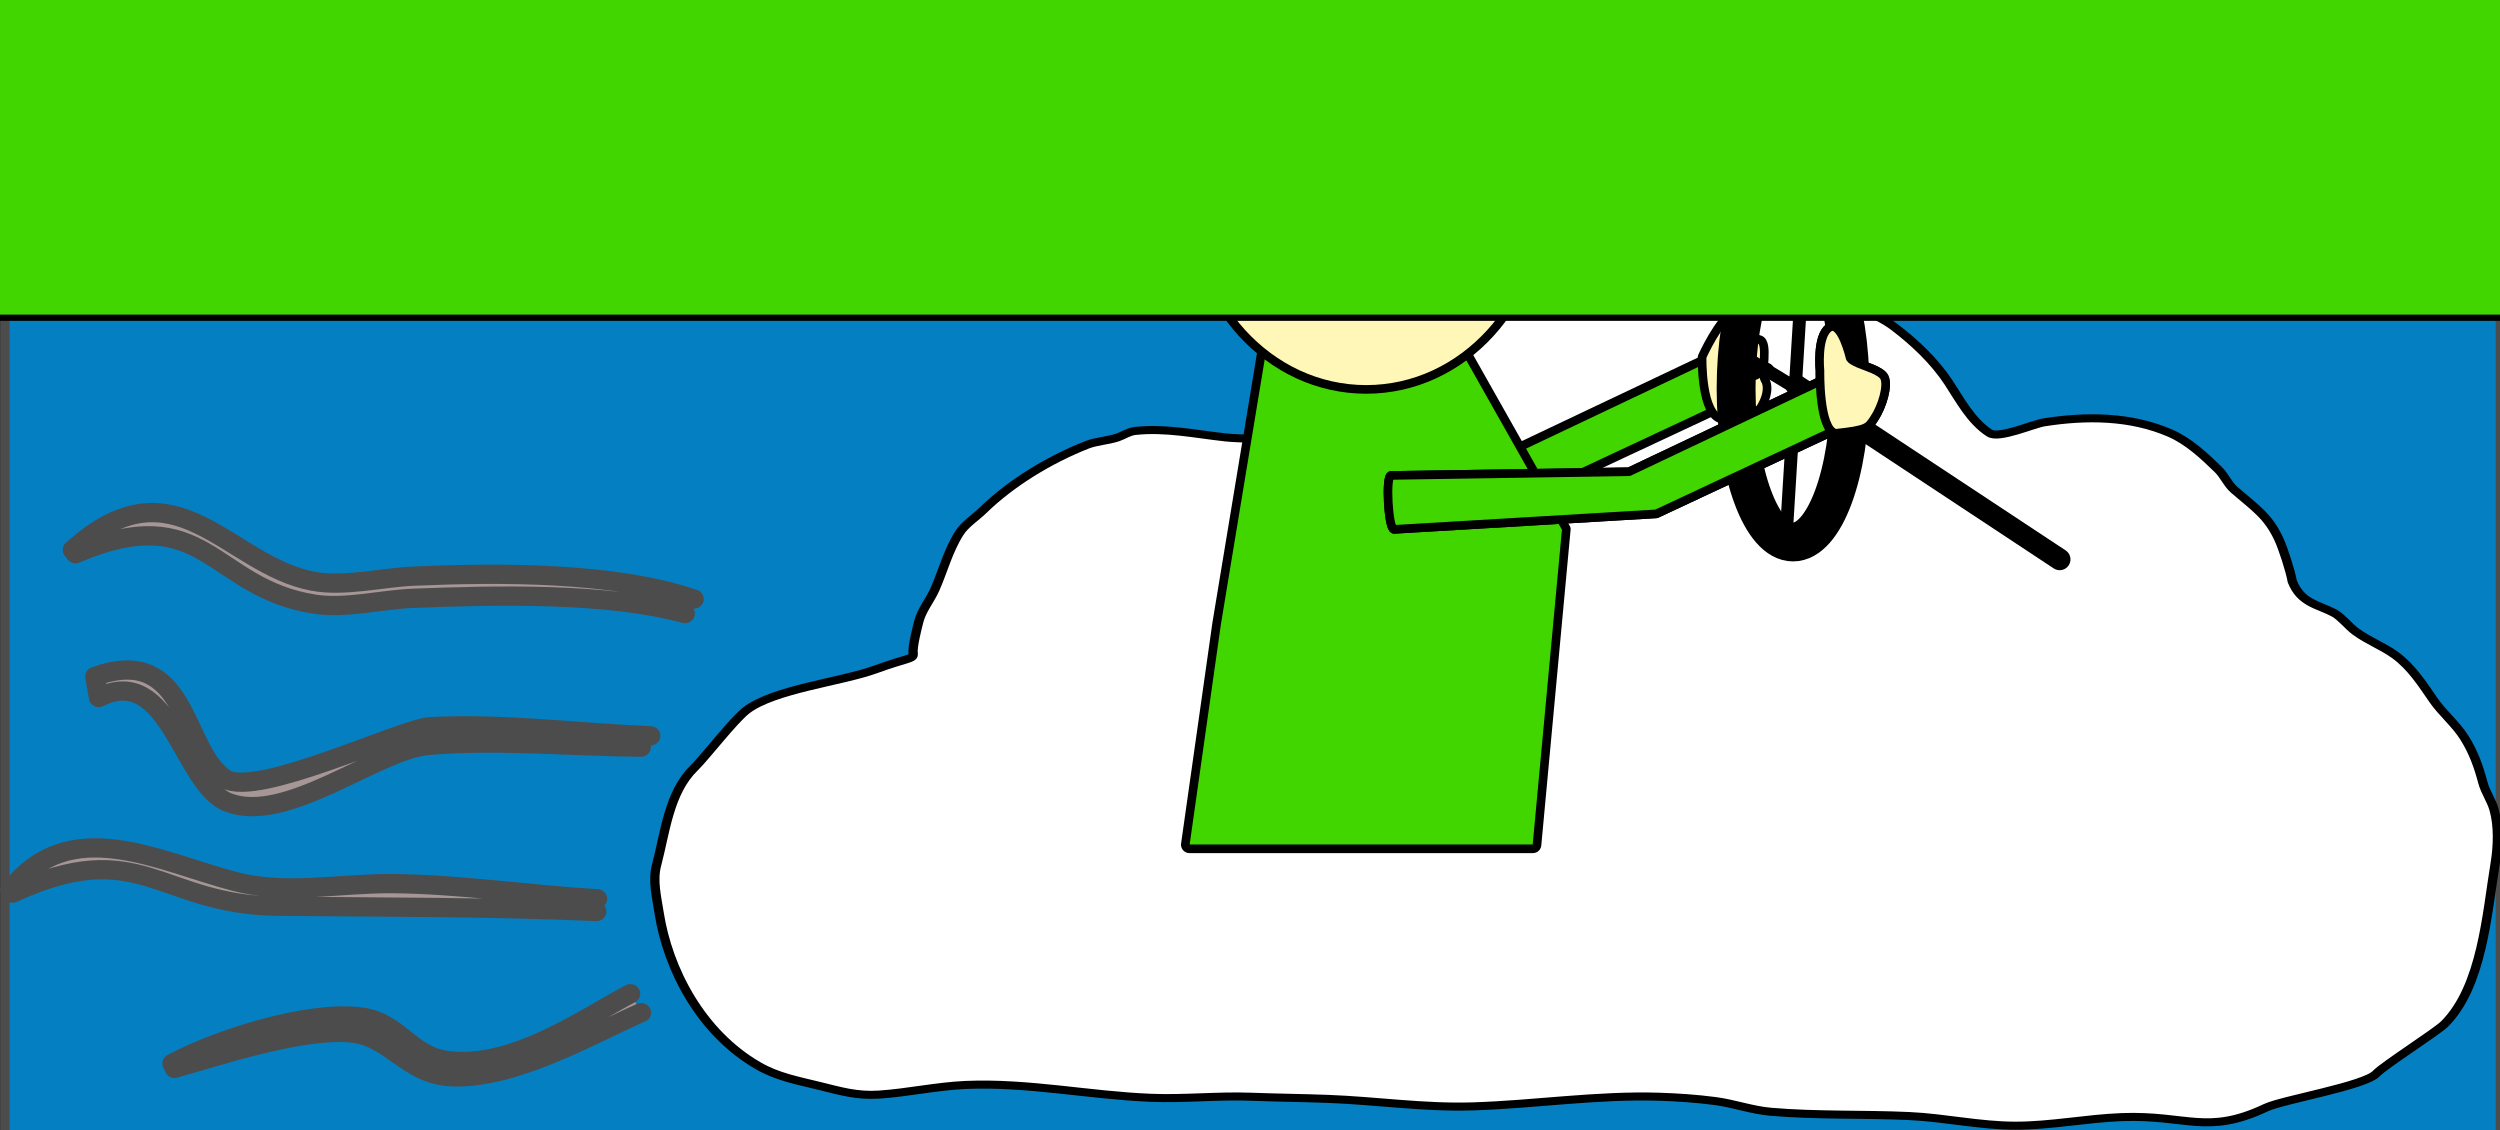 <?xml version="1.0" encoding="UTF-8" standalone="no"?>
<!-- Created with Vectornator for iOS (http://vectornator.io/) -->

<svg
   style="clip-rule:evenodd;fill-rule:evenodd;stroke-linecap:round;stroke-linejoin:round"
   xml:space="preserve"
   version="1.1"
   viewBox="0 0 331.735 150"
   id="svg62"
   sodipodi:docname="skybil.svg"
   inkscape:version="1.1 (c68e22c387, 2021-05-23)"
   width="331.735"
   height="150"
   inkscape:export-filename="D:\Code\spill\arbeidsrom-angular\prosjekter\skyen\filer\skybil-med-tekst.png"
   inkscape:export-xdpi="115.75504"
   inkscape:export-ydpi="115.75504"
   xmlns:inkscape="http://www.inkscape.org/namespaces/inkscape"
   xmlns:sodipodi="http://sodipodi.sourceforge.net/DTD/sodipodi-0.dtd"
   xmlns:xlink="http://www.w3.org/1999/xlink"
   xmlns="http://www.w3.org/2000/svg"
   xmlns:svg="http://www.w3.org/2000/svg"
   xmlns:rdf="http://www.w3.org/1999/02/22-rdf-syntax-ns#"
   xmlns:cc="http://creativecommons.org/ns#"
   xmlns:dc="http://purl.org/dc/elements/1.1/"
   xmlns:vectornator="http://vectornator.io">
   <rect x="0" y="0" width="331.735" height="150" fill="#333333" stroke="none"/>
   <sodipodi:namedview
   pagecolor="#ffffff"
   bordercolor="#666666"
   borderopacity="1"
   objecttolerance="10"
   gridtolerance="10"
   guidetolerance="10"
   inkscape:pageopacity="0"
   inkscape:pageshadow="2"
   inkscape:window-width="2560"
   inkscape:window-height="1377"
   id="namedview64"
   showgrid="false"
   inkscape:zoom="2"
   inkscape:cx="362.25"
   inkscape:cy="52.25"
   inkscape:window-x="1072"
   inkscape:window-y="1072"
   inkscape:window-maximized="1"
   inkscape:current-layer="svg62"
   inkscape:pagecheckerboard="true"
   fit-margin-top="0"
   fit-margin-left="0"
   fit-margin-right="0"
   fit-margin-bottom="0"
   viewbox-height="350"
   viewbox-width="150" />
   <defs
   id="defs4">
      <linearGradient
   inkscape:collect="always"
   id="linearGradient862">
         <stop
   style="stop-color:#000000;stop-opacity:1;"
   offset="0"
   id="stop858" />
         <stop
   style="stop-color:#000000;stop-opacity:0;"
   offset="1"
   id="stop860" />
      </linearGradient>
      <linearGradient
   inkscape:collect="always"
   xlink:href="#linearGradient862"
   id="linearGradient864"
   x1="28.75"
   y1="-70.74"
   x2="252.5"
   y2="-70.74"
   gradientUnits="userSpaceOnUse" />
   </defs>
   <g
   id="Layer 2"
   vectornator:layerName="Layer 2"
   style="display:inline"
   inkscape:label="bakgrunn"
   transform="matrix(0.245,0,0,0.415,41.631,-94.882)"
   inkscape:export-xdpi="295.20685"
   inkscape:export-ydpi="295.20685"
   inkscape:export-filename="D:\Kode\spill\skyen\filer\skyen-ikon-1024.png">

      <path
   d="M -167.213,-60.289 H 1184.26 V 737.582 H -167.213 Z"
   id="path8"
   inkscape:connector-curvature="0"
   style="opacity:1;fill:#0087ce;fill-opacity:0.922;stroke:#4c4c4c;stroke-width:5;stroke-linecap:butt;stroke-linejoin:round" />
   </g>
   <g
   id="Layer 1"
   vectornator:layerName="Layer 1"
   style="display:inline"
   inkscape:label="skyen"
   transform="matrix(0.489,0,0,0.424,-51.19,-81.76)"
   inkscape:export-filename="D:\Kode\spill\skyen\filer\Layer 1.png"
   inkscape:export-xdpi="115.08"
   inkscape:export-ydpi="115.08">
      <path
   d="M 152.487,266.602"
   id="path11"
   inkscape:connector-curvature="0"
   style="opacity:1;fill:#ff0000;stroke:#000000;stroke-width:1;stroke-linecap:butt;stroke-linejoin:round" />
      <path
   d="m 352.483,397.414 c -0.269,-2.152 1.049,-7.885 1.5,-9.992 0.774,-3.612 3.058,-6.675 4.362,-10.066 2.257,-5.868 3.631,-12.239 6.711,-17.784 1.495,-2.691 4.343,-4.76 6.375,-7.046 7.538,-8.48 17.942,-15.811 28.185,-20.467 2.656,-1.208 5.724,-1.284 8.388,-2.349 1.559,-0.624 2.941,-1.794 4.698,-2.013 8.262,-1.033 16.464,1.009 24.494,2.013 4.052,0.506 8.43,0.21 12.414,1.006 1.219,0.244 13.671,-3.833 14.455,-5.14 4.295,-7.159 1.926,-8.968 5.006,-16.669 2.8,-6.999 10.292,-11.97 15.435,-17.112 4.244,-4.244 10.661,-7.086 15.77,-10.067 12.512,-7.298 26.105,-9.656 40.264,-11.072 7.1,-0.71 14.94,-3.323 22.145,-2.013 4.45,0.809 9.449,2.41 13.757,4.026 4.618,1.732 9.81,1.041 14.428,3.02 3.631,1.556 5.556,5.357 8.388,7.717 5.76,4.8 13.73,6.728 19.461,11.744 5.641,4.935 10.96,10.79 14.764,17.448 3.029,5.301 6.019,11.98 11.073,15.77 2.551,1.913 11.794,-2.816 14.763,-3.356 11.399,-2.072 23.467,-2.023 34.224,3.356 5.046,2.523 9.349,7.204 13.086,11.408 1.694,1.905 2.586,4.599 4.362,6.375 5.591,5.591 9.143,8.069 12.109,15.483 1.155,2.888 3.162,10.051 3.597,13.097 2.364,6.984 7.121,7.28 11.472,10.006 2.026,1.35 3.789,4.063 5.705,5.704 3.326,2.851 7.376,4.581 10.737,7.382 4.469,3.724 7.489,9.239 10.401,14.093 2.462,4.103 6.088,7.526 8.389,11.743 2.499,4.582 3.881,9.105 5.033,14.093 0.677,2.937 2.297,5.5 3.019,8.388 1.286,5.144 1.082,11.557 0.336,16.777 -2.271,15.895 -3.562,38.724 -13.794,50.418 -2.105,2.406 -16.469,12.977 -18.433,15.432 -3.138,3.922 -25.391,8.199 -30.008,10.717 -15.993,8.724 -21.48,2.188 -39.096,2.954 -9.65,0.42 -19.149,2.685 -28.856,2.685 -9.705,0 -19.223,-2.513 -28.856,-3.02 -12.463,-0.656 -25.156,-0.1 -37.58,-1.342 -5.158,-0.516 -10.003,-2.591 -15.099,-3.356 -4.966,-0.745 -10.079,-1.163 -15.099,-1.342 -17.002,-0.607 -33.755,2.416 -50.666,3.02 -13.265,0.474 -26.082,-1.776 -39.257,-2.349 -6.928,-0.301 -13.876,-0.37 -20.803,-0.671 -9.059,-0.394 -18.11,0.748 -27.178,0.336 -16.841,-0.766 -33.397,-4.873 -50.33,-4.027 -7.852,0.393 -15.61,2.414 -23.488,3.02 -6.006,0.462 -10.515,-1.087 -16.105,-2.684 -6.119,-1.748 -11.459,-2.83 -16.777,-6.375 -15.424,-10.283 -24.457,-30.091 -26.843,-47.982 -0.639,-4.793 -1.783,-9.944 -0.671,-14.763 2.355,-10.205 3.318,-22.703 10.174,-30.415 3.096,-3.483 10.626,-14.836 14.146,-18.004 7.401,-6.661 25.998,-8.982 35.151,-12.86 8.428,-3.571 10.38,-3.157 10.162,-4.895 z"
   id="path13"
   inkscape:connector-curvature="0"
   style="opacity:1;fill:#ffffff;stroke:#000000;stroke-width:2.516;stroke-miterlimit:4;stroke-dasharray:none;stroke-opacity:1"
   sodipodi:nodetypes="ccccccccccccccccccsccscccsccccccccscccccscccccccccscccccccc" />
   </g>
   <g
   inkscape:label="arm venstre 2"
   vectornator:layerName="Layer 6"
   id="g3756"
   transform="matrix(0.566,0.086,-0.086,0.566,-43.466,-82.585)"
   style="display:none">
      <path
   id="path3752"
   d="m 470.353,322.445 21.397,-10.148 6.435,-3.052 17.932,-8.505 c 0.759,0 3.78,11.237 3.78,11.237 l -7.866,3.68 -35.347,16.541 z"
   inkscape:connector-curvature="0"
   style="opacity:1;fill:#41d600;stroke:#000000;stroke-width:2;stroke-linecap:butt;stroke-linejoin:round" />
      <path
   id="path3754"
   d="m 516.474,299.742 c 0,0 3.857,-8.651 7.533,-10.679 3.675,-2.028 1.469,7.671 1.469,7.671 0,0 1.841,-1.795 4.341,-0.955 2.14,0.718 0.221,7.754 1.183,9.253 1.211,1.888 0.245,5.361 -2.275,8.288 -1.819,2.112 1.907,0.116 -7.565,0.899 -5.042,-0.821 -4.686,-14.477 -4.686,-14.477 z"
   inkscape:connector-curvature="0"
   style="opacity:1;fill:#fff7b8;stroke:#000000;stroke-width:2;stroke-linecap:butt;stroke-linejoin:round" />
   </g>
   <g
   id="Layer 6"
   vectornator:layerName="Layer 6"
   inkscape:label="arm venstre"
   style="display:inline"
   transform="matrix(0.573,0,0,0.573,-70.079,-124.411)"
   inkscape:export-filename="D:\Kode\spill\skyen\filer\Layer 1.png"
   inkscape:export-xdpi="115.08"
   inkscape:export-ydpi="115.08">
      <path
   d="m 470.353,322.445 21.397,-10.148 6.435,-3.052 17.932,-8.505 c 0.759,0 3.78,11.237 3.78,11.237 l -7.866,3.68 -35.347,16.541 z"
   id="path16"
   inkscape:connector-curvature="0"
   style="opacity:1;fill:#41d600;stroke:#000000;stroke-width:2;stroke-linecap:butt;stroke-linejoin:round" />
      <path
   d="m 516.474,299.742 c 0,0 3.857,-8.651 7.533,-10.679 3.675,-2.028 1.469,7.671 1.469,7.671 0,0 1.841,-1.795 4.341,-0.955 2.14,0.718 0.221,7.754 1.183,9.253 1.211,1.888 0.245,5.361 -2.275,8.288 -1.819,2.112 1.907,0.116 -7.565,0.899 -5.042,-0.821 -4.686,-14.477 -4.686,-14.477 z"
   id="path18"
   inkscape:connector-curvature="0"
   style="opacity:1;fill:#fff7b8;stroke:#000000;stroke-width:2;stroke-linecap:butt;stroke-linejoin:round" />
   </g>
   <g
   id="Layer 4"
   vectornator:layerName="Layer 4"
   inkscape:label="kropp"
   transform="matrix(0.573,0,0,0.573,-70.079,-124.411)"
   style="display:inline"
   inkscape:export-filename="D:\Kode\spill\skyen\filer\Layer 1.png"
   inkscape:export-xdpi="115.08"
   inkscape:export-ydpi="115.08">
      <path
   d="m 461.813,298.444 23.222,41.124 -6.79,73.126 c 0,0.545 -0.415,0.988 -0.927,0.988 h -79.599 c -0.512,0 -0.927,-0.443 -0.927,-0.988 l 7.266,-51.208 11.6,-70.143 c 0,-0.546 46.155,6.555 46.155,7.101 z"
   id="path21"
   inkscape:connector-curvature="0"
   style="opacity:1;fill:#41d600;fill-opacity:1;stroke:#000000;stroke-width:2;stroke-linecap:butt;stroke-linejoin:round" />
   </g>
   <g
   style="display:inline"
   transform="matrix(0.573,0,0,0.573,-70.079,-124.411)"
   inkscape:label="ratt"
   vectornator:layerName="Layer 7"
   id="g3770"
   inkscape:export-filename="D:\Kode\spill\skyen\filer\Layer 1.png"
   inkscape:export-xdpi="115.08"
   inkscape:export-ydpi="115.08">
      <path
   style="opacity:1;fill:#41d600;fill-opacity:0;stroke:#000000;stroke-width:9;stroke-linecap:butt;stroke-linejoin:round"
   inkscape:connector-curvature="0"
   id="path3758"
   d="m 524.344,307.095 c 0,-19.627 5.905,-35.537 13.191,-35.537 7.285,0 13.191,15.91 13.191,35.537 0,19.627 -5.906,35.537 -13.191,35.537 -7.286,0 -13.191,-15.91 -13.191,-35.537 z" />
      <path
   style="opacity:1;fill:#000000;stroke:#000000;stroke-width:5;stroke-linecap:round;stroke-linejoin:round"
   inkscape:connector-curvature="0"
   id="path3760"
   d="M 599.275,346.665 538.232,306.331" />
      <path
   style="opacity:1;fill:none;stroke:#000000;stroke-width:3;stroke-linecap:butt;stroke-linejoin:round"
   inkscape:connector-curvature="0"
   id="path3762"
   d="m 525.971,299.567 21.718,13.156" />
      <path
   style="opacity:1;fill:none;stroke:#000000;stroke-width:3;stroke-linecap:round;stroke-linejoin:round"
   inkscape:connector-curvature="0"
   id="path3764"
   d="m 539.963,275.761 -3.968,64.527" />
      <path
   style="opacity:1;fill:none;stroke:#000000;stroke-width:4;stroke-linecap:round;stroke-linejoin:round"
   inkscape:connector-curvature="0"
   id="path3766"
   d="m 528.477,303.117 0.627,-0.417" />
      <path
   style="opacity:1;fill:none;stroke:#000000;stroke-width:4;stroke-linecap:round;stroke-linejoin:round"
   inkscape:connector-curvature="0"
   id="path3768"
   d="m 531.266,303.107 0.016,0.068" />
   </g>
   <g
   id="Layer 5"
   vectornator:layerName="Layer 5"
   inkscape:label="arm høyre 2"
   transform="matrix(0.568,-0.073,0.073,0.568,-95.908,-10.274)"
   style="display:none">
      <path
   d="m 444.452,327.221 55.096,-0.856 45.764,-21.705 c 0.759,0 3.78,11.237 3.78,11.237 l -43.213,20.221 -60.742,3.594 c -1.337,0 -2.021,-12.491 -0.685,-12.491 z"
   id="path37"
   inkscape:connector-curvature="0"
   style="opacity:1;fill:#41d600;stroke:#000000;stroke-width:2;stroke-linecap:butt;stroke-linejoin:round" />
      <path
   d="m 543.762,302.996 c 0,0 -0.792,-7.932 2.061,-9.96 2.853,-2.028 4.927,6.952 4.927,6.952 0,0 0.006,0.453 1.947,1.292 1.66,0.719 5.226,1.696 5.972,3.195 0.94,1.888 -0.414,6.691 -2.37,9.617 -1.412,2.112 -1.547,2.598 -8.899,3.381 -3.913,-0.82 -3.638,-14.477 -3.638,-14.477 z"
   id="path39"
   inkscape:connector-curvature="0"
   style="opacity:1;fill:#fff7b8;stroke:#000000;stroke-width:2;stroke-linecap:butt;stroke-linejoin:round" />
      <path
   d="m 444.452,327.221 55.096,-0.856 45.764,-21.705 c 0.759,0 3.78,11.237 3.78,11.237 l -43.213,20.221 -60.742,3.594 c -1.337,0 -2.021,-12.491 -0.685,-12.491 z"
   id="path41"
   inkscape:connector-curvature="0"
   style="opacity:1;fill:#41d600;stroke:#000000;stroke-width:2;stroke-linecap:butt;stroke-linejoin:round" />
      <path
   d="m 543.762,302.996 c 0,0 -0.792,-7.932 2.061,-9.96 2.853,-2.028 4.927,6.952 4.927,6.952 0,0 0.006,0.453 1.947,1.292 1.66,0.719 5.226,1.696 5.972,3.195 0.94,1.888 -0.414,6.691 -2.37,9.617 -1.412,2.112 -1.547,2.598 -8.899,3.381 -3.913,-0.82 -3.638,-14.477 -3.638,-14.477 z"
   id="path43"
   inkscape:connector-curvature="0"
   style="opacity:1;fill:#fff7b8;stroke:#000000;stroke-width:2;stroke-linecap:butt;stroke-linejoin:round" />
   </g>
   <g
   inkscape:label="arm høyre"
   vectornator:layerName="Layer 5"
   id="g3750"
   style="display:inline"
   transform="matrix(0.573,0,0,0.573,-70.079,-124.411)"
   inkscape:export-filename="D:\Kode\spill\skyen\filer\Layer 1.png"
   inkscape:export-xdpi="115.08"
   inkscape:export-ydpi="115.08">
      <path
   id="path3742"
   d="m 444.452,327.221 55.096,-0.856 45.764,-21.705 c 0.759,0 3.78,11.237 3.78,11.237 l -43.213,20.221 -60.742,3.594 c -1.337,0 -2.021,-12.491 -0.685,-12.491 z"
   inkscape:connector-curvature="0"
   style="opacity:1;fill:#41d600;stroke:#000000;stroke-width:2;stroke-linecap:butt;stroke-linejoin:round" />
      <path
   id="path3744"
   d="m 543.762,302.996 c 0,0 -0.792,-7.932 2.061,-9.96 2.853,-2.028 4.927,6.952 4.927,6.952 0,0 0.006,0.453 1.947,1.292 1.66,0.719 5.226,1.696 5.972,3.195 0.94,1.888 -0.414,6.691 -2.37,9.617 -1.412,2.112 -1.547,2.598 -8.899,3.381 -3.913,-0.82 -3.638,-14.477 -3.638,-14.477 z"
   inkscape:connector-curvature="0"
   style="opacity:1;fill:#fff7b8;stroke:#000000;stroke-width:2;stroke-linecap:butt;stroke-linejoin:round" />
      <path
   id="path3746"
   d="m 444.452,327.221 55.096,-0.856 45.764,-21.705 c 0.759,0 3.78,11.237 3.78,11.237 l -43.213,20.221 -60.742,3.594 c -1.337,0 -2.021,-12.491 -0.685,-12.491 z"
   inkscape:connector-curvature="0"
   style="opacity:1;fill:#41d600;stroke:#000000;stroke-width:2;stroke-linecap:butt;stroke-linejoin:round" />
      <path
   id="path3748"
   d="m 543.762,302.996 c 0,0 -0.792,-7.932 2.061,-9.96 2.853,-2.028 4.927,6.952 4.927,6.952 0,0 0.006,0.453 1.947,1.292 1.66,0.719 5.226,1.696 5.972,3.195 0.94,1.888 -0.414,6.691 -2.37,9.617 -1.412,2.112 -1.547,2.598 -8.899,3.381 -3.913,-0.82 -3.638,-14.477 -3.638,-14.477 z"
   inkscape:connector-curvature="0"
   style="opacity:1;fill:#fff7b8;stroke:#000000;stroke-width:2;stroke-linecap:butt;stroke-linejoin:round" />
   </g>
   <g
   id="Layer 3"
   vectornator:layerName="Layer 3"
   inkscape:label="hode"
   transform="matrix(0.573,0,0,0.573,-70.079,-124.411)"
   style="display:inline"
   inkscape:export-filename="D:\Kode\spill\skyen\filer\Layer 1.png"
   inkscape:export-xdpi="115.08"
   inkscape:export-ydpi="115.08">
      <path
   d="m 398.029,262.751 c 0,-24.605 18.202,-44.55 40.656,-44.55 22.455,0 40.657,19.945 40.657,44.55 0,24.604 -18.202,44.55 -40.657,44.55 -22.454,0 -40.656,-19.946 -40.656,-44.55 z"
   id="path46"
   inkscape:connector-curvature="0"
   style="opacity:1;fill:#fff7b8;stroke:#000000;stroke-width:2;stroke-linecap:butt;stroke-linejoin:round" />
      <path
   d="m 447.713,273.406 c -0.274,-2.083 3.368,1.755 3.66,1.881 1.974,0.858 4.164,1.225 6.379,0.605 4.906,-1.371 11.614,-7.498 10.91,-12.853"
   id="path48"
   inkscape:connector-curvature="0"
   style="opacity:1;fill:#000000;fill-opacity:0;stroke:#000000;stroke-width:2;stroke-linecap:butt;stroke-linejoin:round" />
      <path
   d="m 454.999,238.042 c -3.954,2.132 -3.744,2.18 -4.706,3.504 -1.942,2.672 -0.148,6.536 3.665,7.25 3.48,0.652 7.355,-3.427 7.274,-6.683 -0.036,-1.453 -2.279,-6.203 -6.233,-4.071 z"
   id="path50"
   inkscape:connector-curvature="0"
   style="opacity:1;fill:#402000" />
   </g>
   <g
   id="Layer 8"
   vectornator:layerName="Layer 8"
   inkscape:label="røyk"
   transform="matrix(0.573,0,0,0.557,-66.041,-154.764)"
   style="display:inline"
   inkscape:export-filename="D:\Kode\spill\skyen\filer\Layer 1.png"
   inkscape:export-xdpi="115.08"
   inkscape:export-ydpi="115.08">
      <path
   d="m 273.885,424.028 c -18.085,-5.062 -43.817,-4.396 -62.906,-3.645 -7.269,0.286 -15.689,2.569 -22.946,1.396 -24.042,-3.885 -25.194,-25.24 -55.287,-12.018 l -0.672,-0.922 c 23.784,-22.093 35.673,3.565 55.635,7.474 7.227,1.415 16.018,-0.877 23.27,-1.203 19.876,-0.892 46.501,-1.035 64.961,5.452"
   id="path53"
   inkscape:connector-curvature="0"
   style="opacity:1;fill:#a69696;stroke:#4c4c4c;stroke-width:4.592;stroke-linecap:butt;stroke-linejoin:round" />
      <path
   d="m 263.691,455.85 c -16.405,-0.141 -32.892,-1.812 -49.215,-0.423 -11.948,1.016 -32.891,18.943 -46.384,13.603 -10.502,-4.156 -13.555,-33.499 -29.97,-25.015 l -0.85,-5.022 c 21.661,-7.969 20.046,17.688 30.112,24.365 7.171,4.757 40.971,-12.037 47.591,-12.387 16.963,-0.897 33.948,1.45 50.922,2.175"
   id="path55"
   inkscape:connector-curvature="0"
   style="opacity:1;fill:#a69696;stroke:#4c4c4c;stroke-width:4.592;stroke-linecap:butt;stroke-linejoin:round" />
      <path
   d="m 253.39,494.999 c -25.059,-1.102 -48.813,-1.011 -73.707,-1.25 -27.665,-0.267 -31.908,-17.183 -61.465,-3.135 l -0.626,-0.763 c 13.879,-18.322 34.263,-6.798 52.017,-2.016 11.827,3.186 24.282,0.445 36.339,0.523 15.539,0.1 32.256,2.711 47.613,3.606"
   id="path57"
   inkscape:connector-curvature="0"
   style="opacity:1;fill:#a69696;stroke:#4c4c4c;stroke-width:4.592;stroke-linecap:butt;stroke-linejoin:round" />
      <path
   d="m 263.739,519.095 c -11.212,5.033 -29.191,15.867 -43.794,15.287 -10.459,-0.417 -14.071,-9.623 -23.463,-10.466 -11.439,-1.026 -29.989,5.309 -40.799,8.456 l -0.539,-1.169 c 10.168,-5.667 31.571,-12.823 43.932,-11.037 8.564,1.237 11.157,9.165 19.674,10.327 15.264,2.083 31.656,-10.042 42.477,-15.901"
   id="path59"
   inkscape:connector-curvature="0"
   style="opacity:1;fill:#a69696;stroke:#4c4c4c;stroke-width:4.592;stroke-linecap:butt;stroke-linejoin:round" />
   </g>
   <flowRoot
   xml:space="preserve"
   id="flowRoot850"
   style="font-style:normal;font-weight:normal;font-size:40px;line-height:1.25;font-family:sans-serif;text-align:start;letter-spacing:0px;word-spacing:0px;text-anchor:start;fill:#41d600;fill-opacity:1;stroke:#000000;stroke-width:0.58;stroke-miterlimit:4;stroke-dasharray:none;stroke-opacity:1"
   transform="matrix(2.073,0,0,1.433,-57.439,56.491)"
   inkscape:export-filename="D:\Kode\spill\skyen\filer\Layer 1.png"
   inkscape:export-xdpi="115.08"
   inkscape:export-ydpi="115.08"><flowRegion
   id="flowRegion852"
   style="line-height:1.25;text-align:start;text-anchor:start;fill:#41d600;fill-opacity:1;stroke:#000000;stroke-width:0.58;stroke-miterlimit:4;stroke-dasharray:none;stroke-opacity:1"><rect
   id="rect854"
   width="285"
   height="101"
   x="27"
   y="-111"
   style="line-height:1.25;text-align:start;text-anchor:start;fill:#41d600;fill-opacity:1;stroke:#000000;stroke-width:0.58;stroke-miterlimit:4;stroke-dasharray:none;stroke-opacity:1" /></flowRegion><flowPara
   id="flowPara856"
   style="font-style:normal;font-variant:normal;font-weight:normal;font-stretch:normal;font-size:64px;line-height:1.25;font-family:Chiller;-inkscape-font-specification:Chiller;text-align:start;letter-spacing:0px;text-anchor:start;fill:#41d600;fill-opacity:1;stroke:#000000;stroke-width:0.58;stroke-miterlimit:4;stroke-dasharray:none;stroke-opacity:1"> Skyen</flowPara>
   </flowRoot>
</svg>
